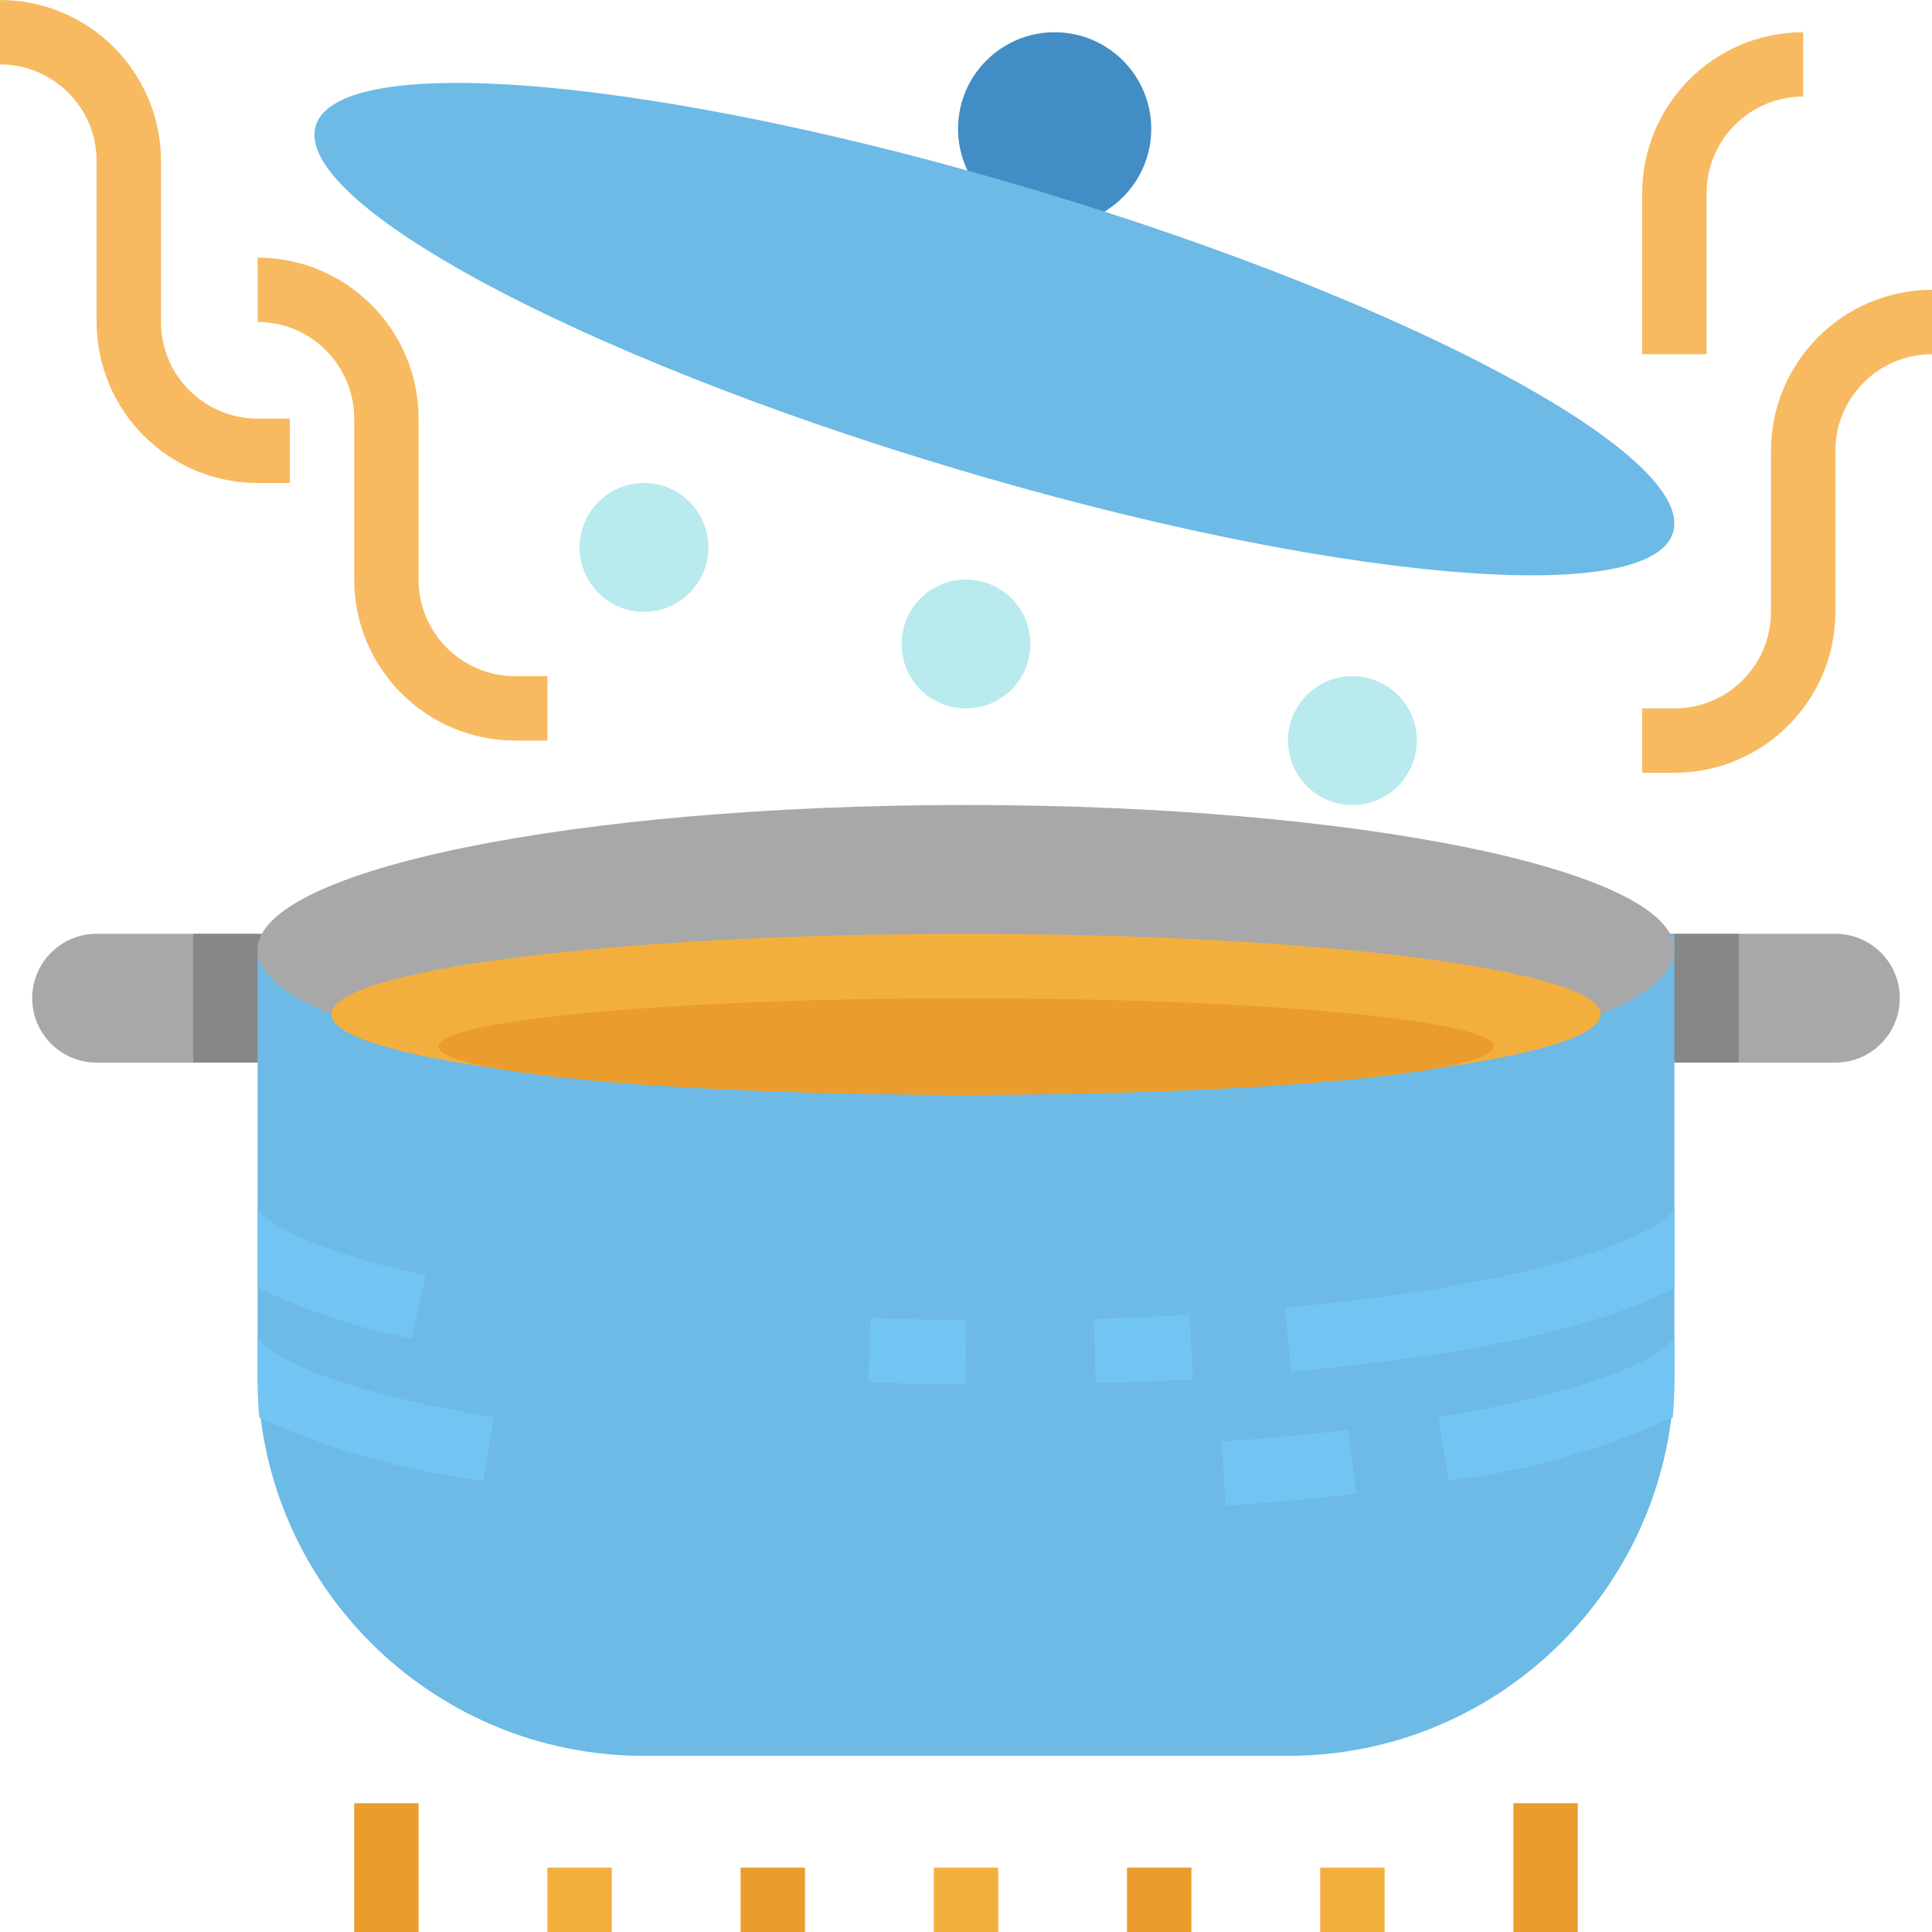 <svg height="480pt" viewBox="0 0 480 480" width="480pt" xmlns="http://www.w3.org/2000/svg"><path d="m286.023 32.008c0 13.254-10.746 24-24 24-13.254 0-24-10.746-24-24 0-13.254 10.746-24 24-24 13.254 0 24 10.746 24 24zm0 0" fill="#428dc5"/><path d="m24 232h40v32h-40c-8.836 0-16-7.164-16-16s7.164-16 16-16zm0 0" fill="#a8a8a8"/><path d="m64 264h-16v-32h24zm0 0" fill="#878787"/><path d="m456 264h-40v-32h40c8.836 0 16 7.164 16 16s-7.164 16-16 16zm0 0" fill="#a8a8a8"/><path d="m432 264h-16l-8-32h24zm0 0" fill="#878787"/><path d="m240 216c59.016.551 117.883 5.98 176 16.238v108c0 53.02-42.98 96-96 96h-160c-53.02 0-96-42.98-96-96v-104c57.82-12.738 116.797-19.52 176-20.238zm0 0" fill="#6cbae5"/><path d="m416 236c0-19.883-78.797-36-176-36s-176 16.117-176 36 78.797 36 176 36 176-16.117 176-36zm0 0" fill="#a8a8a8"/><path d="m257.387 47.281c-93.121-27.895-173.234-35.07-178.941-16.023-5.707 19.047 65.156 57.105 158.277 85 93.117 27.898 173.234 35.074 178.938 16.023 5.707-19.047-65.156-57.102-158.273-85zm0 0" fill="#6cbae5"/><path d="m176 136c0 8.836-7.164 16-16 16s-16-7.164-16-16 7.164-16 16-16 16 7.164 16 16zm0 0" fill="#b8eaee"/><path d="m352 184c0 8.836-7.164 16-16 16s-16-7.164-16-16 7.164-16 16-16 16 7.164 16 16zm0 0" fill="#b8eaee"/><path d="m72 120h-8c-22.082-.027-39.973-17.918-40-40v-40c0-13.254-10.746-24-24-24v-16c22.082.027 39.973 17.918 40 40v40c0 13.254 10.746 24 24 24h8zm0 0" fill="#f7ba61"/><path d="m136 184h-8c-22.082-.027-39.973-17.918-40-40v-40c0-13.254-10.746-24-24-24v-16c22.082.027 39.973 17.918 40 40v40c0 13.254 10.746 24 24 24h8zm0 0" fill="#f7ba61"/><path d="m416 192h-8v-16h8c13.254 0 24-10.746 24-24v-40c.027-22.082 17.918-39.973 40-40v16c-13.254 0-24 10.746-24 24v40c-.027 22.082-17.918 39.973-40 40zm0 0" fill="#f7ba61"/><path d="m424 88h-16v-40c.027-22.082 17.918-39.973 40-40v16c-13.254 0-24 10.746-24 24zm0 0" fill="#f7ba61"/><path d="m397.664 252c0-11.047-70.59-20-157.664-20s-157.664 8.953-157.664 20 70.59 20 157.664 20 157.664-8.953 157.664-20zm0 0" fill="#f3af3e"/><path d="m371.105 260c0-6.629-58.699-12-131.105-12s-131.105 5.371-131.105 12 58.699 12 131.105 12 131.105-5.371 131.105-12zm0 0" fill="#ea9d2d"/><path d="m256 160c0 8.836-7.164 16-16 16s-16-7.164-16-16 7.164-16 16-16 16 7.164 16 16zm0 0" fill="#b8eaee"/><g fill="#72c5f3"><path d="m272.215 343.664-.43-16c8.102-.223 16.039-.566 23.75-1.016l.93 16c-7.879.449-15.961.785-24.25 1.016zm0 0"/><path d="m239.93 344c-8.234-.078-16.328-.273-24.227-.566l.594-16c7.758.293 15.684.477 23.773.559zm0 0"/><path d="m304.543 374.121-1.086-15.961c10.918-.754 21.551-1.734 31.605-2.922l1.875 15.891c-10.305 1.215-21.203 2.223-32.395 2.992zm0 0"/><path d="m319.266 324.895 1.469 15.93c34.68-3.199 73.891-9.273 95.266-20.879v-20c-1.199 5.152-27.199 18.559-96.734 24.949zm0 0"/><path d="m105.695 316.887c-32.43-7.023-41.168-14.75-41.695-16.941v19.895c12.137 5.941 25.02 10.207 38.305 12.688zm0 0"/><path d="m416 331.945c-.672 2.84-12.855 12.574-58.688 20.168l2.609 15.781c19.238-2.395 38.004-7.684 55.664-15.688.23-2.711.414-5.43.414-8.207zm0 0"/><path d="m122.703 352.113c-45.848-7.586-58.031-17.32-58.703-20.168v12.055c0 2.777.184 5.504.414 8.215 17.664 8.004 36.438 13.289 55.684 15.68zm0 0"/></g><path d="m328 464h16v16h-16zm0 0" fill="#f3af3e"/><path d="m232 464h16v16h-16zm0 0" fill="#f3af3e"/><path d="m280 464h16v16h-16zm0 0" fill="#ea9d2d"/><path d="m184 464h16v16h-16zm0 0" fill="#ea9d2d"/><path d="m136 464h16v16h-16zm0 0" fill="#f3af3e"/><path d="m376 448h16v32h-16zm0 0" fill="#ea9d2d"/><path d="m88 448h16v32h-16zm0 0" fill="#ea9d2d"/></svg>